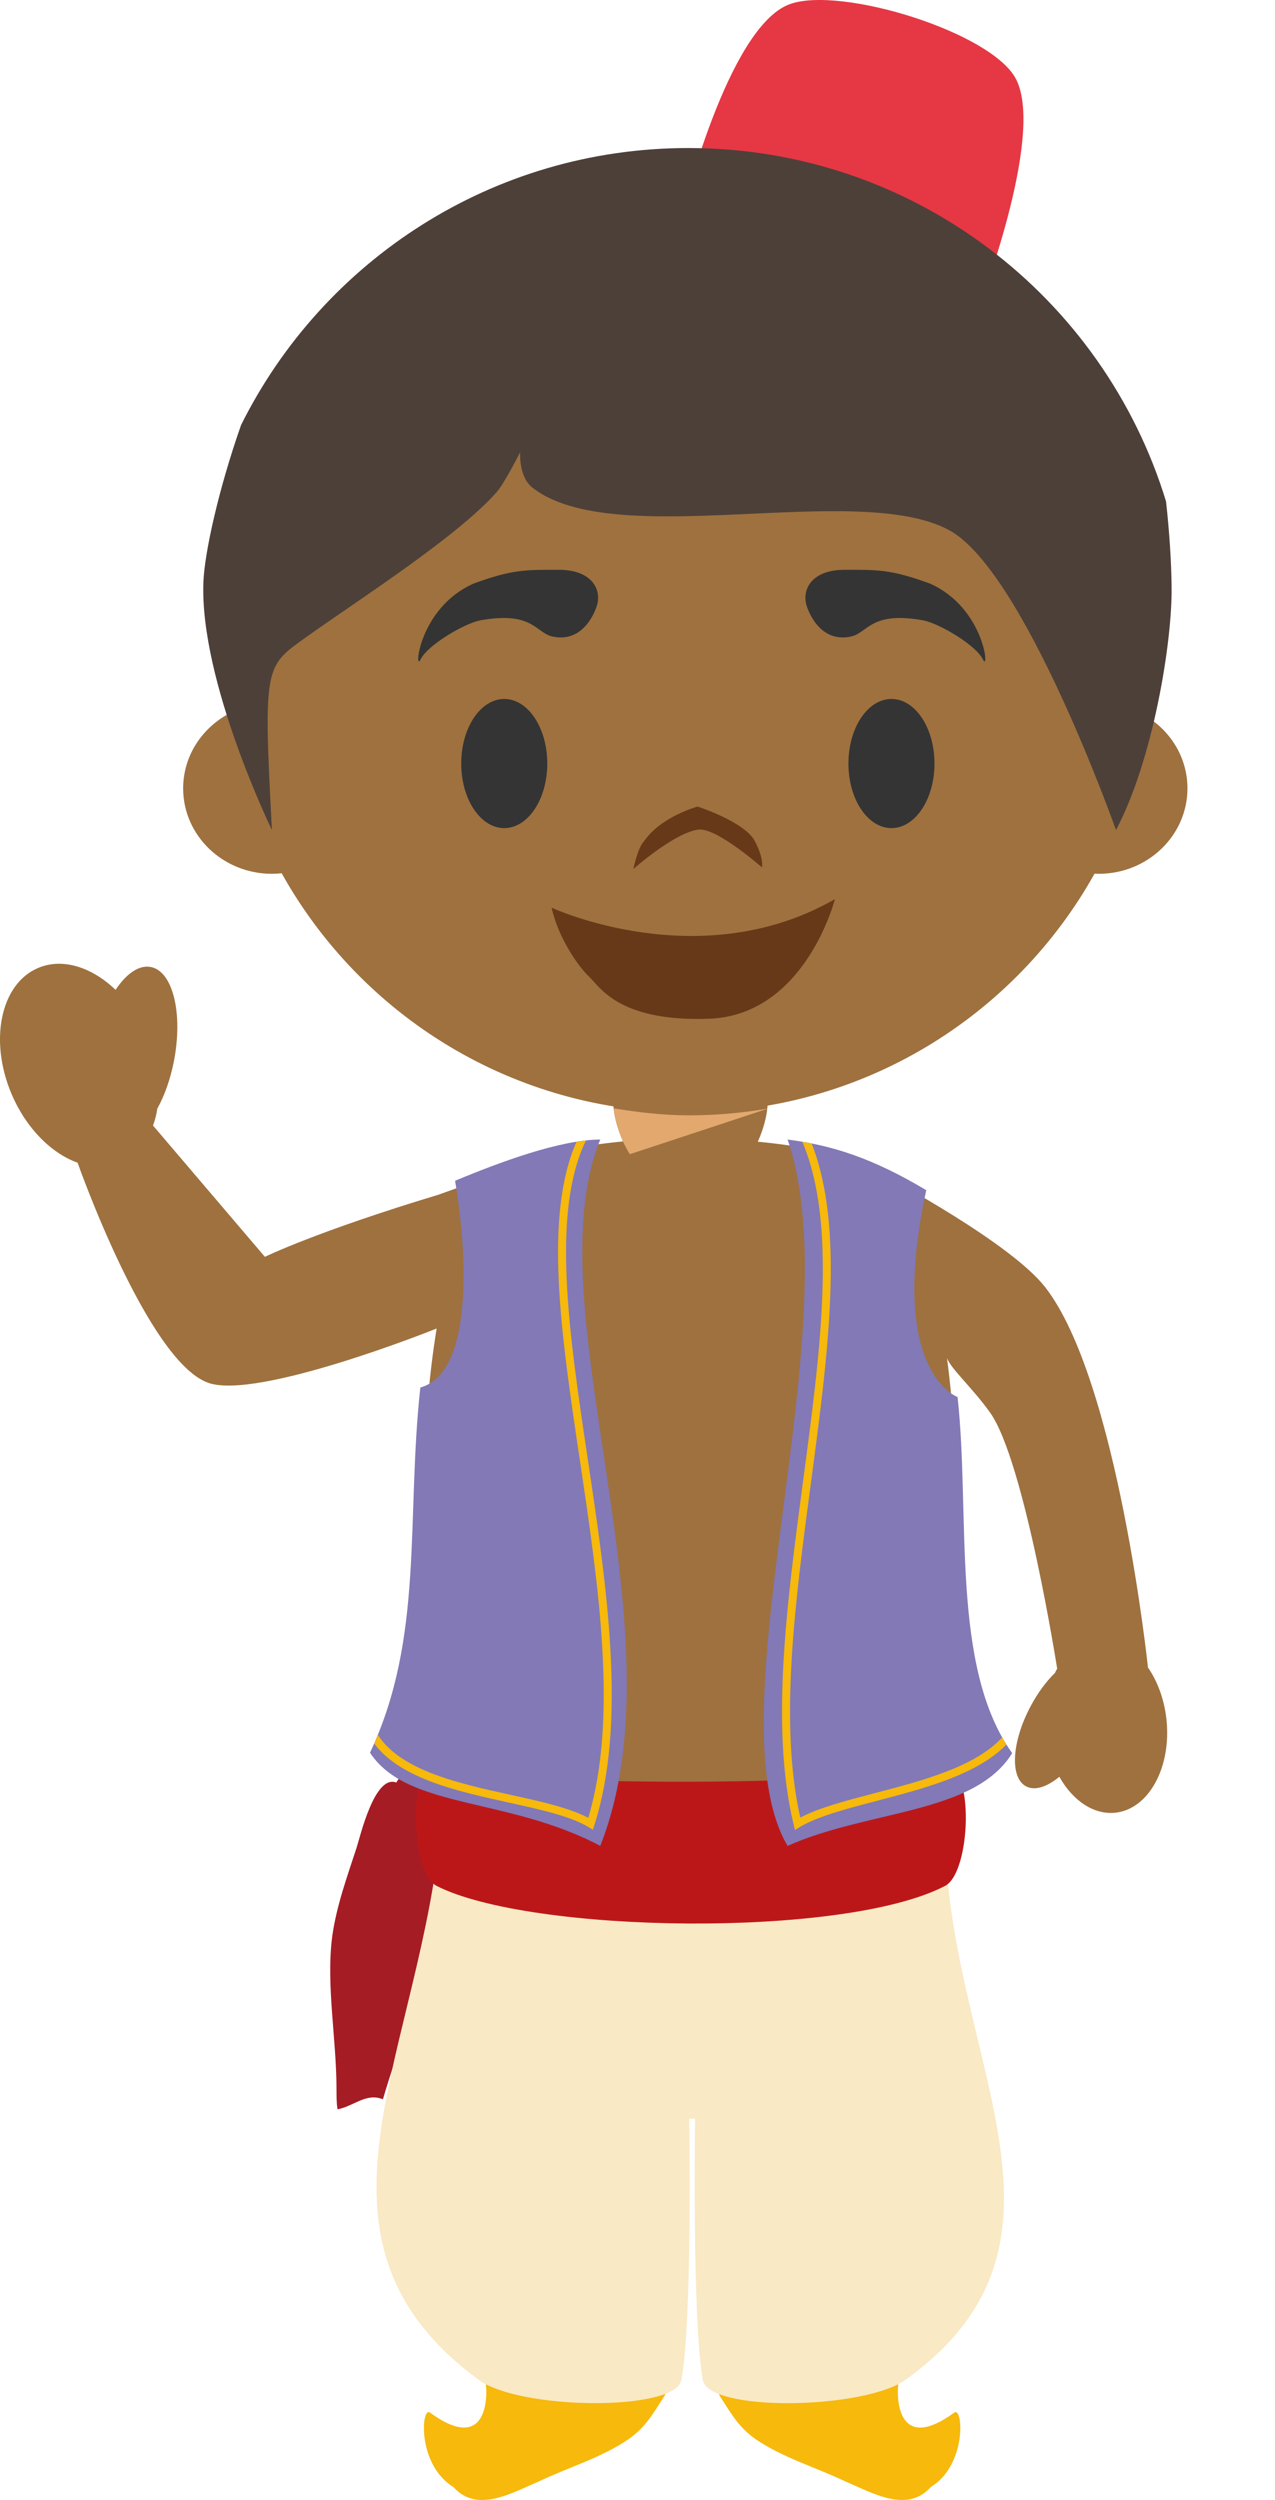 <svg version="1.1" xmlns="http://www.w3.org/2000/svg" xmlns:xlink="http://www.w3.org/1999/xlink" width="59.271" height="116.147" viewBox="0,0,59.271,116.147"><g transform="translate(-213.559,-121.527)"><g data-paper-data="{&quot;isPaintingLayer&quot;:true}" fill-rule="evenodd" stroke="none" stroke-width="1" stroke-linecap="butt" stroke-linejoin="miter" stroke-miterlimit="10" stroke-dasharray="" stroke-dashoffset="0" style="mix-blend-mode: normal"><path d="M214.095,172.351c-1.057,-2.497 -0.503,-5.121 1.237,-5.854c1.134,-0.482 2.496,-0.04 3.6,1.018c0.498,-0.752 1.091,-1.17 1.638,-1.062c1.026,0.199 1.505,2.156 1.075,4.37c-0.165,0.846 -0.439,1.605 -0.773,2.211c-0.04,0.268 -0.106,0.531 -0.199,0.785l5.2,6.1c0,0 2.386,-1.172 8.068,-2.887l2.895,-1.038c1.256,-0.872 4.016,-1.275 5.686,-1.438c-0.281,-0.621 -0.45,-1.298 -0.45,-1.794h7.171c0,0.496 -0.173,1.184 -0.456,1.808c1.696,0.159 4.429,0.56 5.639,1.434c0.64,0.343 6.12,3.286 7.712,5.313c3.383,4.319 4.787,17.695 4.787,17.68c0.444,0.644 0.76,1.484 0.86,2.42c0.236,2.224 -0.829,4.163 -2.38,4.327c-1.014,0.104 -1.983,-0.571 -2.6,-1.67c-0.572,0.472 -1.142,0.661 -1.545,0.446c-0.765,-0.403 -0.672,-2.065 0.202,-3.709c0.332,-0.625 0.726,-1.162 1.136,-1.558c0.032,-0.07 0.065,-0.135 0.106,-0.2c0,0 -1.509,-9.619 -3.113,-11.891c-0.809,-1.138 -1.822,-2.033 -2.009,-2.539c1.258,9.521 -0.147,22.763 -0.147,22.763l-1.61,13.91l-0.43,10.907h-0.006c-2.915,0.61 -8.191,0.403 -9.081,0h0.002v-10.915l-0.489,-7.102h-0.27l-0.479,7.102v10.915h-0.004c-2.143,0.61 -9.091,0 -9.091,0l-0.438,-10.907l-1.618,-13.908v-0.002c0,0 -1.631,-14.581 -0.064,-24.138c-0.083,0.036 -8.354,3.344 -10.628,2.52c-2.824,-1.021 -6.062,-10.221 -6.062,-10.221h0.004c-1.218,-0.434 -2.394,-1.593 -3.076,-3.197" data-paper-data="{&quot;origPos&quot;:null}" fill="#9e713f"/><path d="M242.841,175.149c-0.407,-0.614 -0.687,-1.516 -0.757,-2.13c1.138,0.183 2.306,0.325 3.495,0.325c1.224,0.001 2.446,-0.103 3.652,-0.311l-0.016,0.014l-6.374,2.102" fill="#e2a86e"/><path d="M247.046,232.146c-0.06,0.249 -0.169,0.482 0,0.739c0.54,0.83 0.857,1.418 1.655,1.973c1.236,0.847 2.795,1.302 4.157,1.955c1.24,0.519 2.862,1.498 3.966,0.263c1.702,-1.043 1.504,-3.762 1.097,-3.463c-2.665,1.943 -2.718,-0.72 -2.581,-1.467zM244.421,232.146c0.06,0.249 0.167,0.482 0,0.739c-0.541,0.83 -0.859,1.418 -1.657,1.973c-1.235,0.847 -2.793,1.302 -4.157,1.955c-1.239,0.519 -2.862,1.498 -3.967,0.263c-1.7,-1.043 -1.501,-3.762 -1.093,-3.463c2.662,1.943 2.713,-0.72 2.577,-1.467z" fill="#f6b90c"/><path d="M229.005,211.476c0.197,-1.402 0.688,-2.753 1.13,-4.104c0.175,-0.551 0.844,-3.416 1.846,-3.03c0.244,-0.416 0.688,-0.799 1.698,-0.013c1.22,3.03 0.071,4.836 0.071,4.836c-0.017,0.546 -0.061,1.091 -0.134,1.633c-0.291,2.859 -1.472,5.556 -2.256,8.26c-0.786,-0.313 -1.325,0.311 -2.109,0.466c-0.049,-0.258 -0.049,-0.622 -0.049,-0.934c0,-2.337 -0.494,-4.88 -0.197,-7.114" fill="#a51c24"/><path d="M233.961,207.266c4.829,-3.363 19.015,-3.756 23.545,0c0.334,10.19 7.009,18.467 -1.861,24.83c-1.911,1.372 -9.148,1.506 -9.415,0c-0.497,-2.779 -0.361,-12.135 -0.361,-12.135h-0.27c0,0 0.151,9.36 -0.364,12.135c-0.271,1.481 -7.518,1.394 -9.415,0c-8.675,-6.363 -3.072,-14.562 -1.86,-24.83" fill="#f9e9c4"/><path d="M257.49,209.145c-4.702,2.45 -19.298,2.208 -23.632,0c-1.227,-0.622 -1.35,-5.761 0,-5.49c4.334,0.866 18.169,0.866 23.633,0c1.356,-0.219 1.221,4.857 0,5.49" fill="#bc1718"/><path d="M241.464,174.468c-3.164,7.76 3.953,22.815 0,32.817c-4.332,-2.29 -8.97,-1.693 -10.705,-4.33c2.525,-5.345 1.672,-10.848 2.34,-16.965c2.628,-0.729 2.092,-6.865 1.615,-9.605c2.045,-0.853 4.87,-1.907 6.75,-1.917M256.618,176.822c-1.83,8.477 1.454,9.607 1.454,9.607c0.608,5.434 -0.348,12.514 2.54,16.548c-1.757,2.842 -6.679,2.627 -10.441,4.309c-3.597,-6.115 2.99,-24.161 0,-32.818c2.099,0.271 3.976,0.877 6.447,2.354" fill="#8279b6"/><path d="M240.877,189.274c0.9,6.03 1.832,12.262 0.316,17.037l-0.074,0.224l-0.2,-0.122c-0.848,-0.511 -2.24,-0.818 -3.71,-1.14c-2.374,-0.522 -5.027,-1.106 -6.254,-2.74c0.058,-0.134 0.115,-0.269 0.171,-0.405c1.071,1.663 3.766,2.254 6.158,2.783c1.396,0.305 2.716,0.596 3.622,1.07c1.394,-4.667 0.482,-10.758 -0.397,-16.652c-0.864,-5.794 -1.684,-11.285 -0.147,-14.762c0.147,-0.02 0.298,-0.043 0.438,-0.059c-1.623,3.359 -0.798,8.905 0.077,14.766M260.342,202.58c-1.356,1.394 -3.814,2.036 -6.024,2.614c-1.419,0.372 -2.758,0.722 -3.587,1.219l-0.217,0.132l-0.06,-0.246c-1.09,-4.508 -0.315,-10.303 0.43,-15.908c0.822,-6.156 1.601,-11.983 -0.029,-15.82c0.144,0.024 0.289,0.051 0.434,0.077c1.545,3.929 0.778,9.701 -0.035,15.792c-0.729,5.473 -1.484,11.124 -0.492,15.531c0.871,-0.46 2.134,-0.789 3.464,-1.137c2.203,-0.576 4.656,-1.215 5.922,-2.588c0.064,0.114 0.127,0.224 0.194,0.334" fill="#f6b90c"/><path d="M258.966,136.065l-13.709,-4.529c0,0 2.116,-8.744 5.006,-9.812c2.354,-0.871 9.42,1.302 10.531,3.485c1.372,2.68 -1.828,10.856 -1.828,10.856" fill="#e63744"/><path d="M266.924,154.854c1.107,0.712 1.836,1.922 1.836,3.302c0,2.189 -1.85,3.967 -4.124,3.967c-0.067,0 -0.13,-0.002 -0.195,-0.006c-3.697,6.616 -10.77,11.09 -18.89,11.09c-8.122,0 -15.205,-4.484 -18.898,-11.11c-0.146,0.016 -0.301,0.026 -0.453,0.026c-2.28,0 -4.127,-1.778 -4.127,-3.968c0,-1.478 0.843,-2.766 2.085,-3.45c-0.145,-1.01 -0.218,-2.046 -0.218,-3.1c0,-11.926 9.676,-21.598 21.611,-21.598c11.937,0 21.613,9.672 21.613,21.597c0,1.107 -0.08,2.192 -0.24,3.25" data-paper-data="{&quot;origPos&quot;:null}" fill="#9e713f"/><path d="M241.311,149.65c0,0 -0.503,1.803 -2.082,1.446c-0.772,-0.174 -0.908,-1.201 -3.386,-0.74c-0.779,0.18 -2.417,1.156 -2.732,1.808c-0.316,0.652 -0.088,-2.392 2.457,-3.522c1.835,-0.675 2.457,-0.642 3.977,-0.642c1.52,0 1.987,0.907 1.766,1.65M251.052,149.65c0,0 0.503,1.803 2.082,1.446c0.772,-0.174 0.908,-1.201 3.386,-0.74c0.779,0.18 2.417,1.156 2.732,1.808c0.316,0.652 0.087,-2.392 -2.457,-3.522c-1.835,-0.675 -2.457,-0.642 -3.977,-0.642c-1.52,0 -1.987,0.907 -1.766,1.65M239,157c0,1.657 -0.895,3 -2,3c-1.105,0 -2,-1.343 -2,-3c0,-1.657 0.895,-3 2,-3c1.105,0 2,1.343 2,3M257,157c0,1.657 -0.895,3 -2,3c-1.105,0 -2,-1.343 -2,-3c0,-1.657 0.895,-3 2,-3c1.105,0 2,1.343 2,3l15.83,1.128" fill="#343434"/><path d="M246.02,160.069c-1.125,0.153 -3.02,1.834 -3.02,1.834c0,0 0.207,-1.009 0.503,-1.299c0.8,-1.156 2.487,-1.604 2.487,-1.604c0,0 2.173,0.703 2.65,1.588c0.443,0.824 0.34,1.238 0.34,1.238c0,0 -2.121,-1.871 -2.96,-1.756z" fill="#683918"/><path d="M239.2,163.696c0,0 6.897,3.208 13.172,-0.397c0,0 -1.39,5.47 -5.95,5.561c-4.115,0.122 -4.984,-1.492 -5.477,-1.956c-0.492,-0.463 -1.42,-1.772 -1.745,-3.208" fill="#683918"/><path d="M268.023,148.791c0.037,2.537 -0.853,8.026 -2.585,11.3c0,0 -4.248,-12.022 -7.748,-13.929c-4.283,-2.327 -15.567,1.028 -19.39,-1.987c-0.635,-0.505 -0.562,-1.636 -0.562,-1.636c0,0 -0.731,1.445 -1.087,1.847c-1.851,2.108 -6.659,5.16 -8.939,6.798c-1.832,1.317 -1.918,1.302 -1.512,8.907c0,0 -3.37,-6.92 -3.185,-11.536c0.052,-1.333 0.697,-4.285 1.75,-7.281c3.8,-7.632 11.684,-12.87 20.79,-12.87c10.466,0 19.309,6.913 22.21,16.42c0.163,1.467 0.246,2.837 0.258,3.967" data-paper-data="{&quot;origPos&quot;:null}" fill="#4d4039"/></g></g></svg>